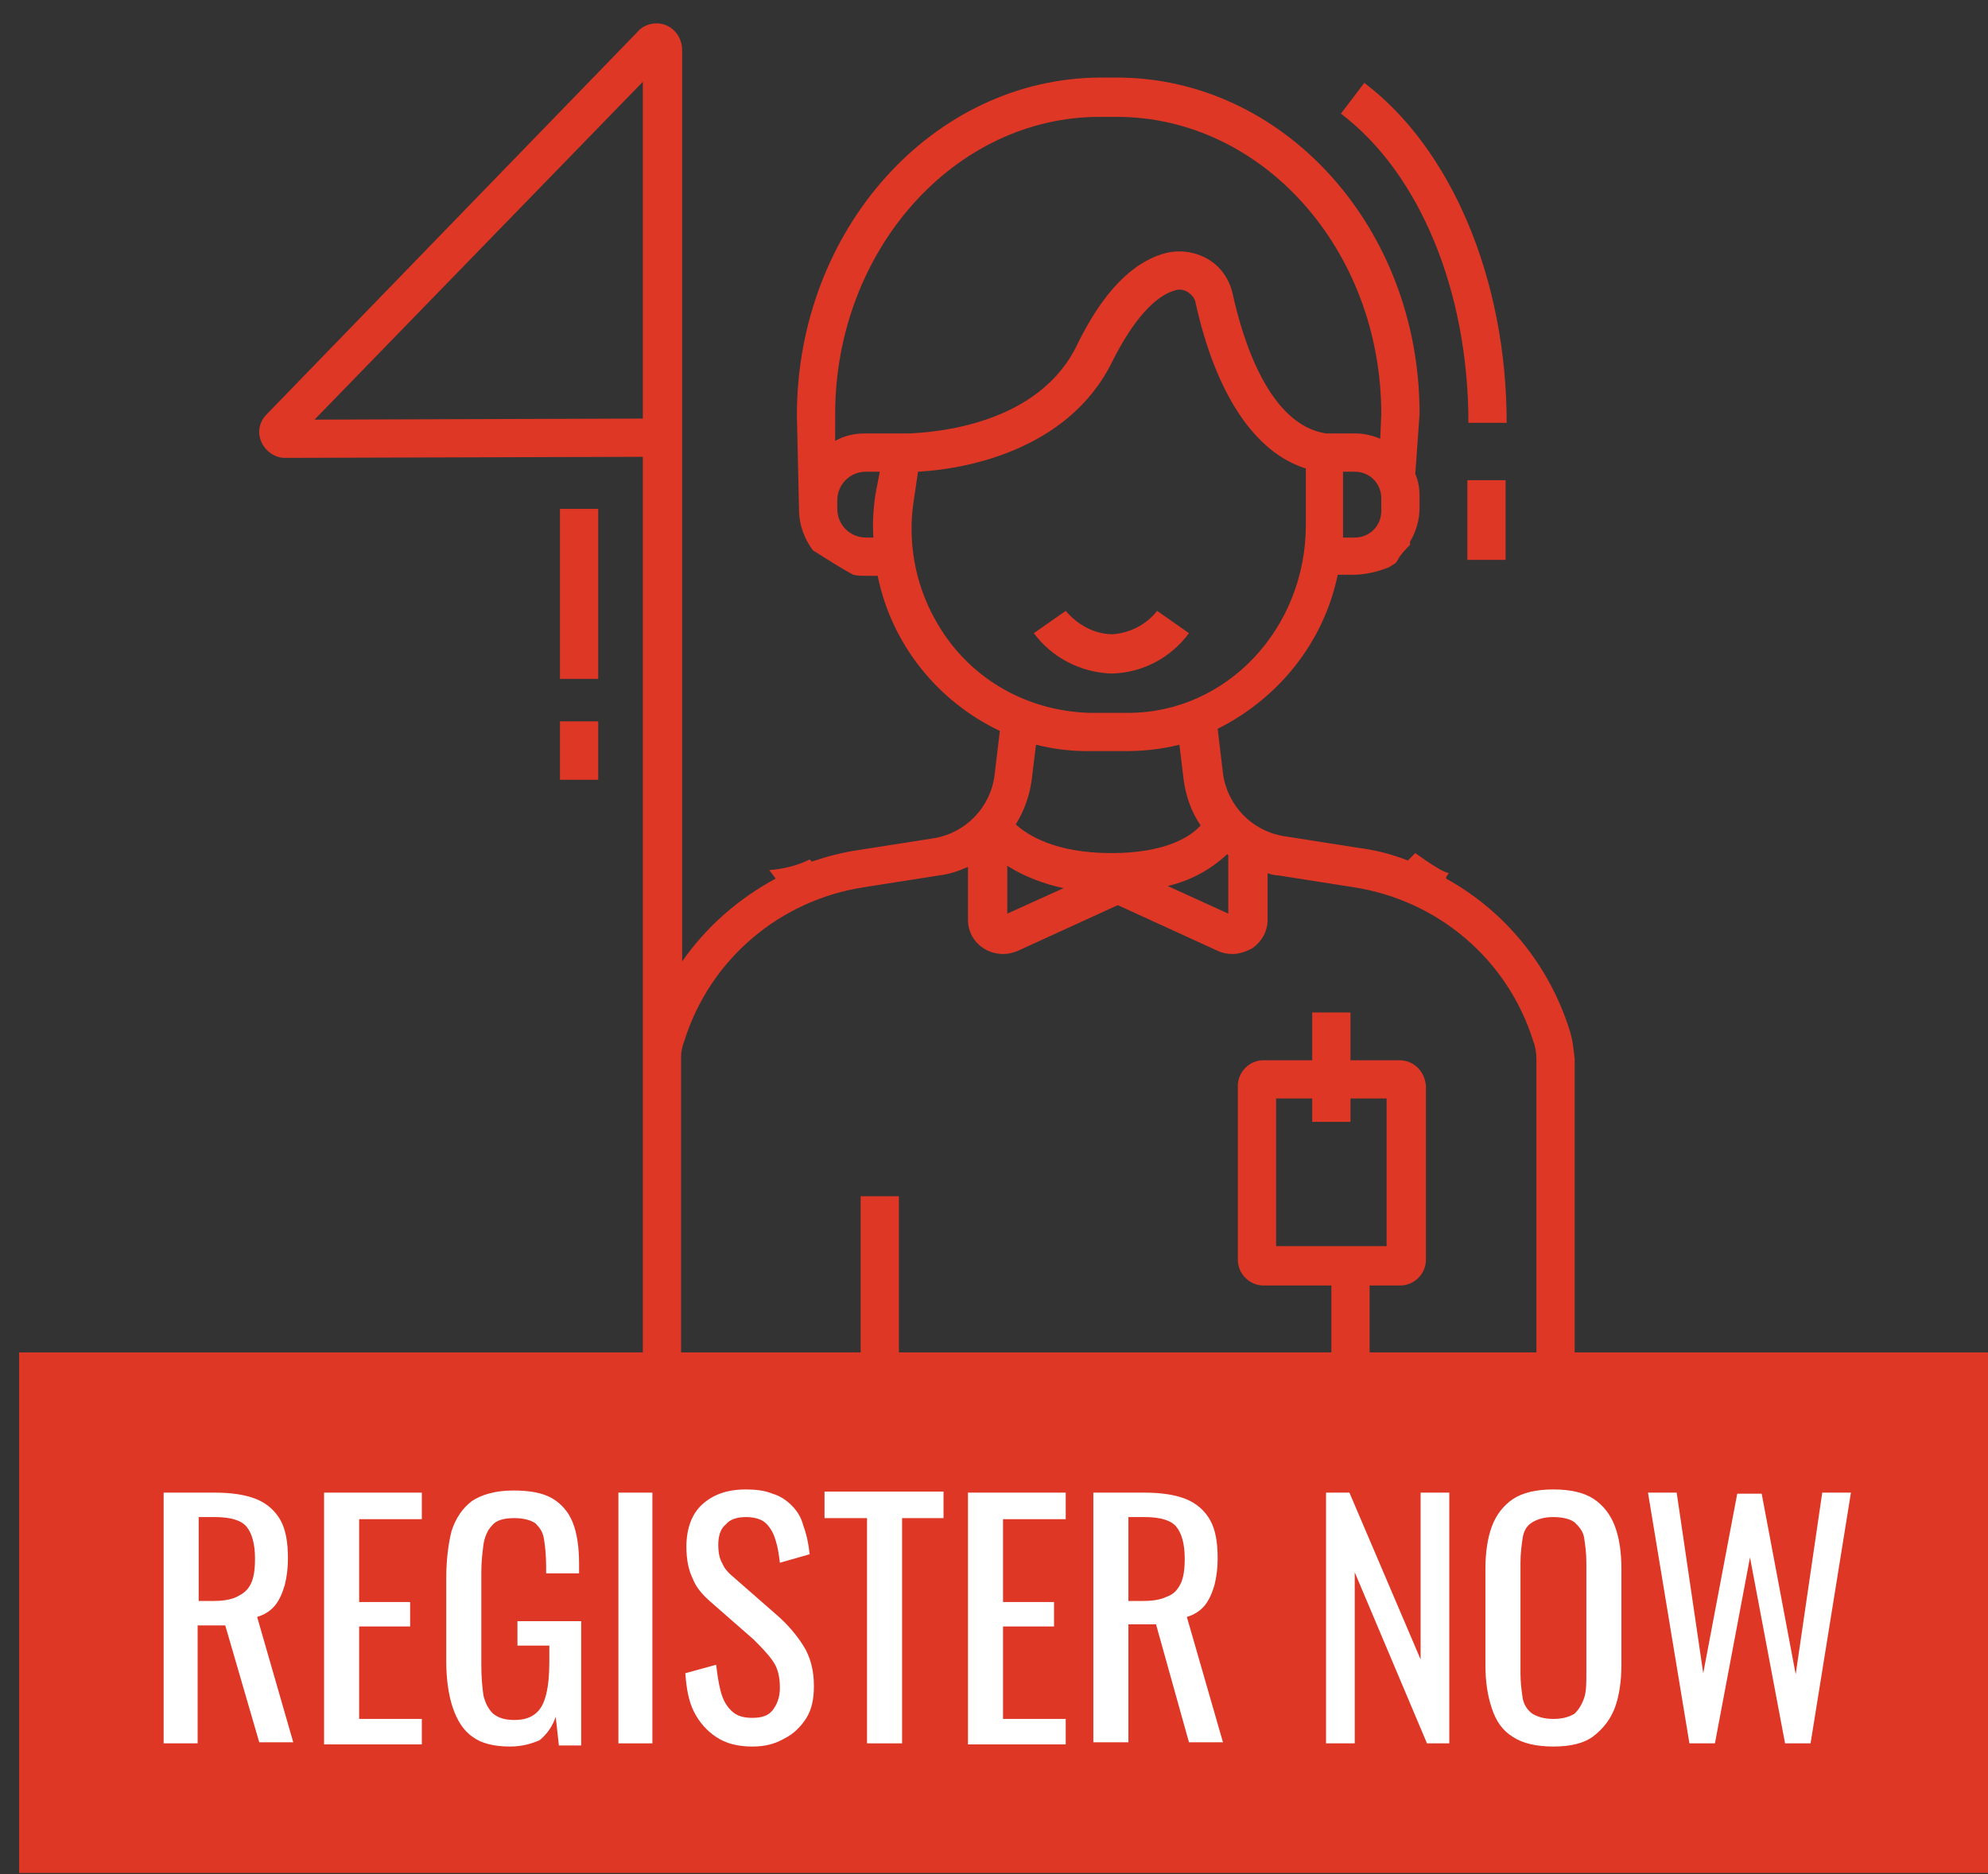 <?xml version="1.0" encoding="utf-8"?>
<!-- Generator: Adobe Illustrator 25.2.1, SVG Export Plug-In . SVG Version: 6.00 Build 0)  -->
<svg version="1.1" id="Layer_1" xmlns="http://www.w3.org/2000/svg" xmlns:xlink="http://www.w3.org/1999/xlink" x="0px" y="0px"
	 viewBox="0 0 187.1 176.4" style="enable-background:new 0 0 187.1 176.4;" xml:space="preserve">
<rect x="0" y="0" width="187.1" height="176.4" fill="#333333" stroke="none"/>
<style type="text/css">
	.st0{fill:#DE3726;}
	.st1{enable-background:new    ;}
	.st2{fill:#FFFFFF;}
</style>
<path class="st0" d="M104.7,59.7c-1.7,0-3.3-0.9-4.4-2.2l-3,2.1c1.7,2.3,4.4,3.7,7.3,3.8h0.1c2.9-0.1,5.5-1.5,7.2-3.8l-3-2.1
	C107.9,58.8,106.3,59.6,104.7,59.7z"/>
<path class="st0" d="M131.7,99.8h-4.6v-4.5h-3.6v4.5h-4.6c-1.3,0-2.4,1.1-2.4,2.4c0,0,0,0,0,0v16.4c0,1.3,1.1,2.4,2.4,2.4h6.4v6.6
	h3.6v-6.6h2.9c1.3,0,2.4-1.1,2.4-2.4v-16.4C134.1,100.9,133.1,99.8,131.7,99.8z M130.5,117.3h-10.4v-13.9h3.4v2.2h3.6v-2.2h3.4
	V117.3z"/>
<rect x="81" y="112.6" class="st0" width="3.6" height="15"/>
<rect x="138.1" y="45.2" class="st0" width="3.6" height="7.5"/>
<path class="st0" d="M141.8,39.8h-3.6c0-12.4-4.6-23.5-12-29.1l2.2-2.9C136.6,14,141.8,26.3,141.8,39.8z"/>
<rect x="52.7" y="47.9" class="st0" width="3.6" height="16"/>
<rect x="52.7" y="67.9" class="st0" width="3.6" height="5.5"/>
<path class="st0" d="M147.7,96.9c-1.9-6-6-11.1-11.6-14.2v-0.1l0.1-0.2c0.1-0.1,0.1-0.2,0.2-0.2c-0.4-0.1-0.8-0.3-1.1-0.5
	c-0.7-0.4-1.4-0.9-2.1-1.4l-0.7,0.7c-1.5-0.6-3.1-1-4.7-1.2l-7-1.1c-3-0.5-5.3-2.9-5.7-5.9l-0.5-4.2c5.8-2.9,10-8.2,11.3-14.5h1.6
	c0.5,0,1.1-0.1,1.6-0.2l0,0c0.5-0.1,1.1-0.3,1.6-0.5c0.2-0.1,0.3-0.2,0.5-0.3c0.2-0.1,0.3-0.3,0.4-0.5c0.3-0.5,0.7-0.9,1.1-1.3v-0.3
	c0.6-1,0.9-2.1,0.9-3.2v-1.1c0-0.7-0.1-1.4-0.4-2.1l0.4-5.6v-0.1c0-17.5-12.8-31.6-28.5-31.6h-1.6C87.8,7.4,75,21.6,75,39.1l0.2,8.9
	l0,0c0,1.4,0.5,2.7,1.3,3.8l0,0c1.3,0.8,2.5,1.6,3.8,2.3c0.4,0.1,0.8,0.1,1.1,0.1h1.2c1.3,6.4,5.6,11.8,11.5,14.6L93.6,73
	c-0.4,3-2.7,5.4-5.7,5.9l-7,1.1c-1.5,0.2-3,0.6-4.5,1.1l-0.2-0.2c-1.2,0.6-2.5,0.9-3.8,1l0,0c0.2,0.3,0.4,0.5,0.6,0.8
	c-3.5,1.9-6.5,4.5-8.8,7.8V4.7c0-1.3-1-2.5-2.4-2.5c-0.7,0-1.4,0.3-1.8,0.8L25.1,39c-0.7,0.7-0.9,1.7-0.5,2.6
	c0.4,0.9,1.3,1.5,2.2,1.5l0,0L60.5,43v84.5h3.6v-28c0-0.5,0.1-1,0.3-1.5c2.4-7.7,9-13.3,17-14.5l7-1.1c0.9-0.1,1.8-0.4,2.7-0.8v5
	c0,1.8,1.5,3.2,3.3,3.2c0.5,0,0.9-0.1,1.4-0.3l9.4-4.3l9.4,4.3c0.4,0.2,0.9,0.3,1.4,0.3c0.6,0,1.2-0.2,1.8-0.5
	c0.9-0.6,1.5-1.6,1.5-2.7v-4.4c0.3,0.1,0.7,0.2,1,0.2l7,1.1c8,1.2,14.6,6.8,17,14.5c0.2,0.5,0.3,1.1,0.3,1.7v28h3.6v-28
	C148.1,98.7,148,97.8,147.7,96.9z M60.5,39.4l-30.9,0.1L60.5,7.7V39.4z M130,48.1c0,1.4-1.1,2.5-2.5,2.5h-1.1v-6.2h1.1
	c1.4,0,2.5,1.1,2.5,2.5V48.1z M82.4,46.5c-0.2,1.3-0.3,2.7-0.2,4.1h-0.7c-1.5,0-2.7-1.2-2.7-2.7l0,0v-0.8c0-1.5,1.2-2.7,2.7-2.7h1.3
	L82.4,46.5z M81.4,40.8c-1,0-1.9,0.2-2.8,0.7V39c0-15.4,11.2-28,24.9-28h1.6c13.7,0,24.9,12.5,24.9,28l-0.1,2.3
	c-0.7-0.3-1.5-0.5-2.3-0.5h-2.8c-5.3-0.8-7.8-8.6-8.8-13.2c-0.3-1.3-1.1-2.5-2.3-3.2c-1.2-0.7-2.6-0.9-3.9-0.6
	c-3.2,0.8-6,3.7-8.4,8.6C97.8,40,88,40.7,85.5,40.8l0,0L81.4,40.8z M88,58.3c-1.9-3.4-2.6-7.4-2-11.2l0.4-2.7
	c4-0.2,14.1-1.8,18.3-10.4c1.9-3.8,4-6.2,6-6.7c0.4-0.1,0.8,0,1.1,0.2c0.3,0.2,0.6,0.5,0.7,0.9c1.9,8.7,5.6,14.2,10.4,15.7v5.3
	c0,9.8-7.5,17.7-16.7,17.7h-3.7C96.3,66.9,90.9,63.6,88,58.3z M94.8,86v-4.5c1.6,1,3.4,1.7,5.3,2.1L94.8,86z M104.6,80.3
	c-5.3,0-7.9-1.7-9-2.7c0.8-1.3,1.3-2.7,1.5-4.2l0.4-3.3c1.6,0.4,3.2,0.6,4.8,0.6h3.7c1.7,0,3.4-0.2,5-0.6l0.4,3.3
	c0.2,1.5,0.7,3,1.6,4.3C112.1,78.7,109.8,80.3,104.6,80.3L104.6,80.3z M115.6,86l-5.7-2.6c2.1-0.5,4-1.5,5.6-3l0.1,0.1V86z"/>
<rect x="1.8" y="127.3" class="st0" width="185.3" height="49"/>
<g class="st1">
	<path class="st2" d="M15.4,164.1v-23.6h4.8c1.6,0,2.9,0.2,3.9,0.6c1,0.4,1.8,1.1,2.3,2c0.5,0.9,0.7,2.1,0.7,3.6
		c0,0.9-0.1,1.7-0.3,2.5c-0.2,0.7-0.5,1.4-0.9,1.9s-1,0.9-1.7,1.1l3.4,11.8h-3.2L21.2,153h-2.6v11.1H15.4z M18.7,150.7h1.3
		c0.9,0,1.7-0.1,2.3-0.4s1-0.6,1.3-1.2s0.4-1.4,0.4-2.4c0-1.4-0.3-2.4-0.8-3c-0.5-0.6-1.5-0.9-3-0.9h-1.5V150.7z"/>
	<path class="st2" d="M30.5,164.1v-23.6h9.2v2.5h-5.9v7.8h4.8v2.3h-4.8v8.7h5.9v2.4H30.5z"/>
	<path class="st2" d="M48,164.4c-1.5,0-2.7-0.3-3.5-0.9c-0.9-0.6-1.5-1.6-1.9-2.8c-0.4-1.2-0.6-2.7-0.6-4.3v-7.9
		c0-1.7,0.2-3.2,0.5-4.4c0.4-1.2,1-2.1,1.9-2.8c0.9-0.6,2.2-1,3.9-1c1.5,0,2.7,0.2,3.6,0.7s1.6,1.3,2,2.3c0.4,1,0.6,2.3,0.6,3.9v0.9
		h-3.1v-0.7c0-1-0.1-1.9-0.2-2.5c-0.1-0.7-0.4-1.1-0.8-1.5c-0.4-0.3-1.1-0.5-2-0.5c-1,0-1.7,0.2-2.1,0.7c-0.4,0.4-0.7,1.1-0.8,1.8
		c-0.1,0.8-0.2,1.6-0.2,2.6v8.8c0,1.1,0.1,2.1,0.2,2.8c0.2,0.8,0.5,1.3,0.9,1.7c0.5,0.4,1.1,0.6,2,0.6c0.9,0,1.5-0.2,2-0.6
		s0.8-1,1-1.8c0.2-0.8,0.3-1.8,0.3-3v-1.6h-3v-2.3h6v11.7h-2.1l-0.3-2.7c-0.3,0.9-0.8,1.6-1.5,2.2C50.1,164.1,49.2,164.4,48,164.4z"
		/>
	<path class="st2" d="M58.2,164.1v-23.6h3.2v23.6H58.2z"/>
	<path class="st2" d="M70.8,164.4c-1.4,0-2.5-0.3-3.4-0.9c-0.9-0.6-1.6-1.4-2.1-2.4c-0.5-1-0.7-2.2-0.8-3.6l2.9-0.8
		c0.1,0.8,0.2,1.6,0.4,2.4c0.2,0.8,0.5,1.4,1,1.9c0.5,0.5,1.1,0.7,2,0.7c0.9,0,1.5-0.2,1.9-0.7s0.7-1.2,0.7-2.1
		c0-1.1-0.2-1.9-0.7-2.6c-0.5-0.7-1.1-1.3-1.8-2l-4-3.5c-0.8-0.7-1.4-1.4-1.7-2.2c-0.4-0.8-0.6-1.8-0.6-3c0-1.7,0.5-3.1,1.5-4
		s2.3-1.4,4.1-1.4c0.9,0,1.8,0.1,2.5,0.4c0.7,0.2,1.3,0.6,1.8,1.1s0.9,1.1,1.1,1.9c0.3,0.8,0.5,1.7,0.6,2.7l-2.8,0.8
		c-0.1-0.8-0.2-1.5-0.4-2.1c-0.2-0.7-0.5-1.2-0.9-1.6c-0.4-0.4-1.1-0.6-1.9-0.6s-1.5,0.2-1.9,0.7c-0.5,0.4-0.7,1.1-0.7,1.9
		c0,0.7,0.1,1.3,0.4,1.8c0.2,0.5,0.6,0.9,1.2,1.4l4,3.5c0.9,0.8,1.7,1.7,2.4,2.8c0.7,1.1,1,2.4,1,3.8c0,1.2-0.2,2.2-0.7,3
		c-0.5,0.8-1.2,1.5-2,1.9C72.9,164.2,71.9,164.4,70.8,164.4z"/>
	<path class="st2" d="M81.6,164.1v-21.2h-4v-2.5h11.2v2.5h-3.9v21.2H81.6z"/>
	<path class="st2" d="M91.1,164.1v-23.6h9.2v2.5h-5.9v7.8h4.8v2.3h-4.8v8.7h5.9v2.4H91.1z"/>
	<path class="st2" d="M102.9,164.1v-23.6h4.8c1.6,0,2.9,0.2,3.9,0.6c1,0.4,1.8,1.1,2.3,2c0.5,0.9,0.7,2.1,0.7,3.6
		c0,0.9-0.1,1.7-0.3,2.5c-0.2,0.7-0.5,1.4-0.9,1.9s-1,0.9-1.7,1.1l3.4,11.8h-3.2l-3.1-11.1h-2.6v11.1H102.9z M106.2,150.7h1.3
		c0.9,0,1.7-0.1,2.3-0.4c0.6-0.2,1-0.6,1.3-1.2s0.4-1.4,0.4-2.4c0-1.4-0.3-2.4-0.8-3c-0.5-0.6-1.5-0.9-3-0.9h-1.5V150.7z"/>
	<path class="st2" d="M124.8,164.1v-23.6h2.2l6.7,15.7v-15.7h2.7v23.6h-2.1l-6.8-16.1v16.1H124.8z"/>
	<path class="st2" d="M146.2,164.4c-1.6,0-2.9-0.3-3.8-0.9c-1-0.6-1.6-1.5-2-2.7s-0.6-2.5-0.6-4.1v-9c0-1.6,0.2-2.9,0.6-4
		s1.1-2,2-2.6c0.9-0.6,2.2-0.9,3.8-0.9s2.9,0.3,3.8,0.9c0.9,0.6,1.6,1.5,2,2.6s0.6,2.4,0.6,4v9c0,1.5-0.2,2.9-0.6,4s-1.1,2-2,2.7
		S147.8,164.4,146.2,164.4z M146.2,161.8c0.9,0,1.5-0.2,2-0.5c0.4-0.4,0.7-0.9,0.9-1.5s0.2-1.4,0.2-2.3v-10.4c0-0.9-0.1-1.6-0.2-2.3
		s-0.5-1.1-0.9-1.5c-0.4-0.3-1.1-0.5-2-0.5s-1.5,0.2-2,0.5c-0.5,0.3-0.8,0.8-0.9,1.5s-0.2,1.4-0.2,2.3v10.4c0,0.9,0.1,1.6,0.2,2.3
		s0.5,1.2,0.9,1.5C144.7,161.6,145.3,161.8,146.2,161.8z"/>
	<path class="st2" d="M159,164.1l-3.9-23.6h2.7l2.5,17l3.2-16.9h2.3l3.2,17l2.5-17.1h2.7l-3.8,23.6h-2.4l-3.3-17.5l-3.3,17.5H159z"
		/>
</g>
</svg>
